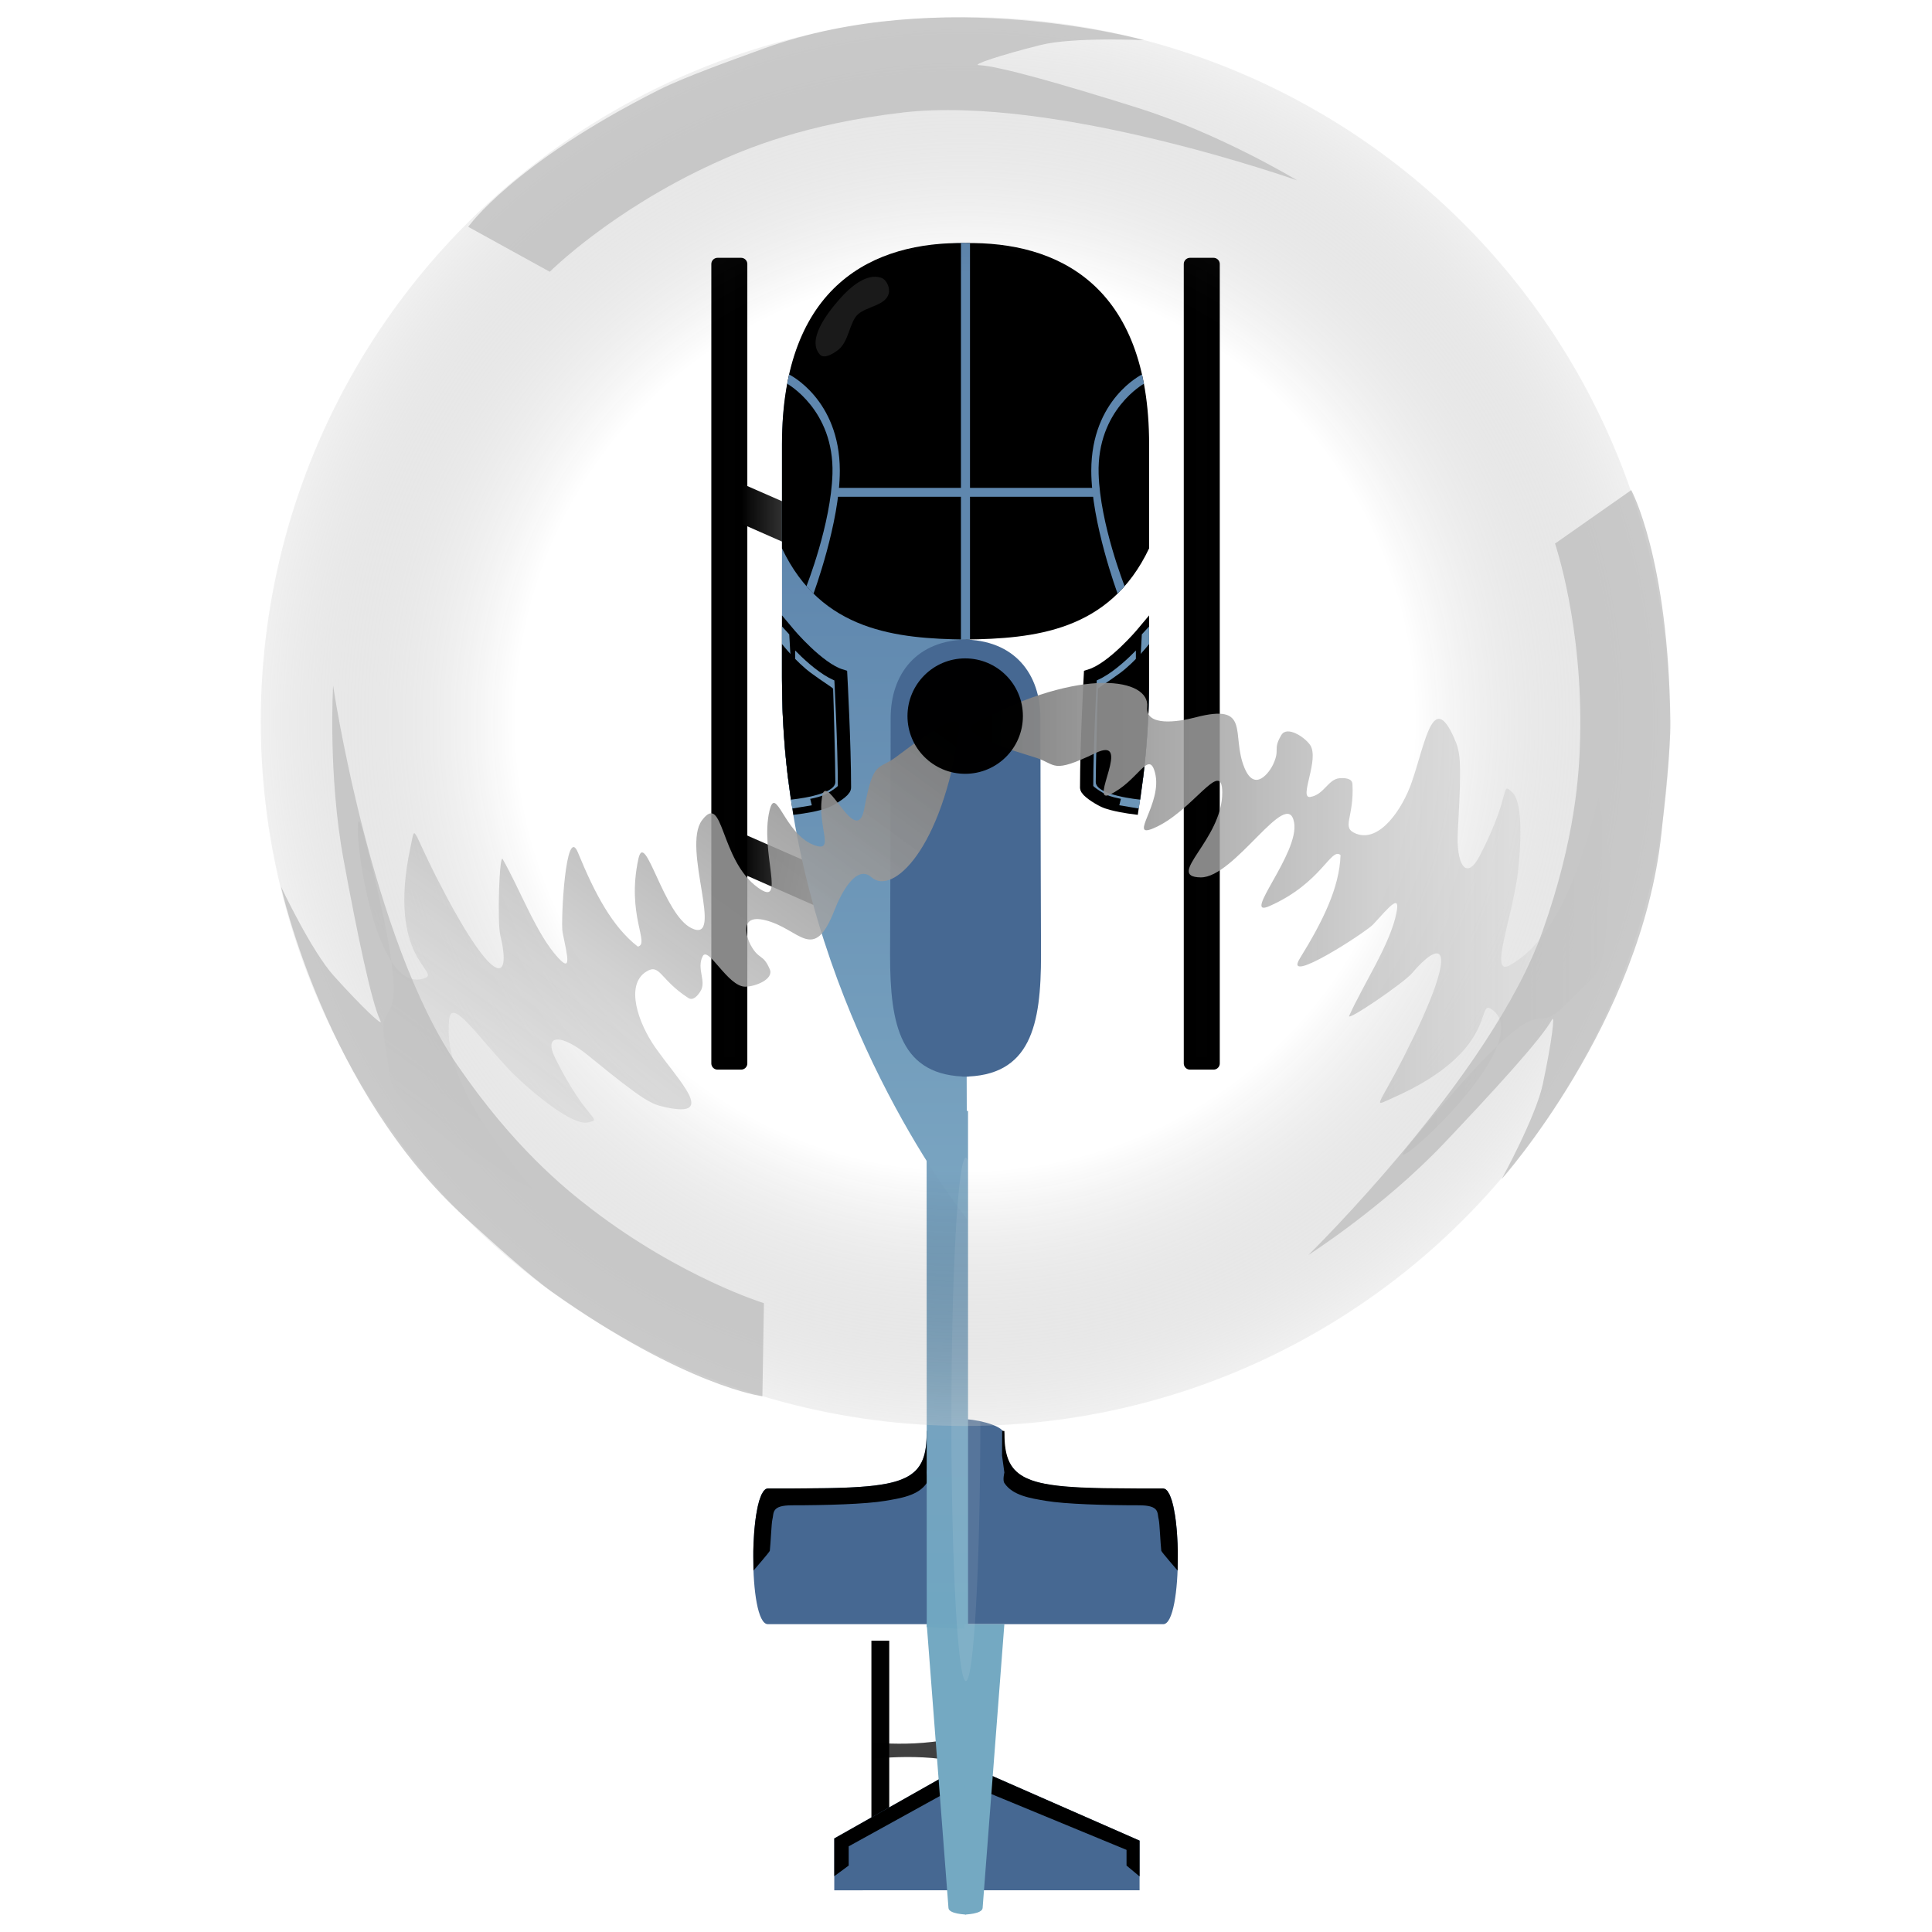 <?xml version="1.0" encoding="UTF-8" standalone="no"?>
<!-- Created with Inkscape (http://www.inkscape.org/) -->

<svg
   width="180"
   height="180"
   viewBox="0 0 180 180"
   version="1.1"
   id="svg1"
   xml:space="preserve"
   sodipodi:docname="helicopter_dark_blue.svg"
   inkscape:version="1.3.2 (091e20e, 2023-11-25, custom)"
   xmlns:inkscape="http://www.inkscape.org/namespaces/inkscape"
   xmlns:sodipodi="http://sodipodi.sourceforge.net/DTD/sodipodi-0.dtd"
   xmlns:xlink="http://www.w3.org/1999/xlink"
   xmlns="http://www.w3.org/2000/svg"
   xmlns:svg="http://www.w3.org/2000/svg"><sodipodi:namedview
     id="namedview1"
     pagecolor="#ffffff"
     bordercolor="#000000"
     borderopacity="0.25"
     inkscape:showpageshadow="2"
     inkscape:pageopacity="0.0"
     inkscape:pagecheckerboard="0"
     inkscape:deskcolor="#d1d1d1"
     inkscape:document-units="px"
     showguides="true"
     inkscape:zoom="2.8284271"
     inkscape:cx="66.468038"
     inkscape:cy="57.80598"
     inkscape:window-width="1842"
     inkscape:window-height="1051"
     inkscape:window-x="1699"
     inkscape:window-y="-9"
     inkscape:window-maximized="1"
     inkscape:current-layer="layer2" /><defs
     id="defs1"><linearGradient
       id="linearGradient9"
       inkscape:collect="always"><stop
         style="stop-color:#000000;stop-opacity:0;"
         offset="0.637"
         id="stop1" /><stop
         style="stop-color:#cccccc;stop-opacity:0.59;"
         offset="1"
         id="stop4" /></linearGradient><linearGradient
       id="linearGradient7"
       inkscape:collect="always"><stop
         style="stop-color:#5278a4;stop-opacity:1;"
         offset="0"
         id="stop7" /><stop
         style="stop-color:#7ba6c2;stop-opacity:1;"
         offset="1"
         id="stop8" /></linearGradient><linearGradient
       id="linearGradient5"
       inkscape:collect="always"><stop
         style="stop-color:#70a7c1;stop-opacity:1;"
         offset="0"
         id="stop5" /><stop
         style="stop-color:#77a2bf;stop-opacity:1;"
         offset="0.652"
         id="stop6" /></linearGradient><linearGradient
       id="linearGradient2"
       inkscape:collect="always"><stop
         style="stop-color:#000000;stop-opacity:0.996;"
         offset="0"
         id="stop2" /><stop
         style="stop-color:#575757;stop-opacity:1;"
         offset="1"
         id="stop3" /></linearGradient><clipPath
       clipPathUnits="userSpaceOnUse"
       id="clipPath17"><path
         id="path18"
         style="fill:#000000;fill-opacity:0.996;stroke:none;stroke-width:3;stroke-linecap:round;stroke-linejoin:round;paint-order:stroke fill markers"
         d="m 0,0 v 180 h 180 v -29.174 c -6.364,11.698 -22.353,9.18 -27.625,-12.121 -0.551,-2.226 -0.53,-4.218 -0.461,-6.619 0.008,-0.281 0.071,-0.723 0.148,-1.191 -1.106,-0.603 -2.208,-1.21 -3.215,-1.961 -0.993,-0.74 -2.036,-1.561 -2.578,-2.674 -2.602,-5.338 -3.828,-7.722 -3.262,-12.436 1.685,-14.012 9.162,-20.725 16.289,-20.82 5.072,-0.068 9.919,3.273 12.42,9.664 1.779,-0.603 3.529,-0.87 5.191,-0.809 1.073,0.04 2.107,0.218 3.092,0.512 V 67.064 c -5.796,-1.337 -11.711,-6.824 -14.898,-17.363 -0.64,-2.118 -1.306,-4.228 -1.93,-6.352 -1.012,-3.286 -2.193,-6.51 -3.334,-9.752 -0.295,-0.887 -0.57,-1.783 -0.871,-2.668 -0.064,-0.186 -0.354,-0.678 -0.199,-0.557 0.012,0.009 0.019,0.023 0.029,0.033 -8.152,-16.651 -0.714,-28.133 9.295,-27.912 3.839,0.085 8.053,1.898 11.908,5.793 V 0 Z" /></clipPath><linearGradient
       inkscape:collect="always"
       xlink:href="#linearGradient2"
       id="linearGradient3"
       x1="73.011"
       y1="77.278"
       x2="78.808"
       y2="77.278"
       gradientUnits="userSpaceOnUse" /><linearGradient
       inkscape:collect="always"
       xlink:href="#linearGradient2"
       id="linearGradient4"
       gradientUnits="userSpaceOnUse"
       x1="73.011"
       y1="77.278"
       x2="78.808"
       y2="77.278"
       gradientTransform="translate(0.031,-26.398)" /><filter
       inkscape:collect="always"
       style="color-interpolation-filters:sRGB"
       id="filter22"
       x="-1.553"
       y="-0.077"
       width="4.106"
       height="1.154"><feGaussianBlur
         inkscape:collect="always"
         stdDeviation="1.416"
         id="feGaussianBlur22" /></filter><linearGradient
       inkscape:collect="always"
       xlink:href="#linearGradient5"
       id="linearGradient6"
       x1="88.627"
       y1="134.654"
       x2="88.627"
       y2="103.763"
       gradientUnits="userSpaceOnUse" /><linearGradient
       inkscape:collect="always"
       xlink:href="#linearGradient7"
       id="linearGradient8"
       x1="81.72"
       y1="29.997"
       x2="81.72"
       y2="103.763"
       gradientUnits="userSpaceOnUse" /><linearGradient
       inkscape:collect="always"
       xlink:href="#linearGradient16-6"
       id="linearGradient17-3"
       x1="-89.283"
       y1="117.603"
       x2="-51.963"
       y2="117.603"
       gradientUnits="userSpaceOnUse" /><linearGradient
       id="linearGradient16-6"
       inkscape:collect="always"><stop
         style="stop-color:#7c7c7c;stop-opacity:1;"
         offset="0"
         id="stop16-4" /><stop
         style="stop-color:#e4e4e4;stop-opacity:0.541;"
         offset="1"
         id="stop17-3" /></linearGradient><radialGradient
       inkscape:collect="always"
       xlink:href="#linearGradient9"
       id="radialGradient4-7"
       cx="88.295"
       cy="64.817"
       fx="88.295"
       fy="64.817"
       r="41.106"
       gradientUnits="userSpaceOnUse" /></defs><g
     inkscape:groupmode="layer"
     id="layer2"
     inkscape:label="хэлекоптер-квадракоптер"
     style="display:inline;opacity:1"
     transform="matrix(1.233,0,0,1.233,-21.012,-14.341)"><path
       id="rect11"
       style="display:inline;opacity:1;fill:#404040;fill-opacity:0.996;stroke-width:0.343;stroke-linecap:round;stroke-linejoin:round;paint-order:stroke fill markers"
       d="m 83.018,143.301 c 0,0 5.609,0.575 8.207,-1.236 0.662,-0.461 0.684,3.846 0,3.418 C 88.636,143.865 83.018,144.53 83.018,144.53 Z"
       sodipodi:nodetypes="csscc"
       inkscape:label="держатель хвостового винта" /><rect
       style="display:inline;opacity:1;fill:#000000;fill-opacity:0.996;stroke:none;stroke-width:0.388;stroke-linecap:round;stroke-linejoin:round;stroke-dasharray:none;stroke-opacity:1;paint-order:stroke fill markers"
       id="rect10"
       width="1.347"
       height="16.59"
       x="82.887"
       y="135.603"
       inkscape:label="хвостовой винт" /><path
       id="rect7"
       style="display:inline;opacity:1;fill:#466892;stroke-linecap:round;stroke-linejoin:round;paint-order:stroke fill markers;fill-opacity:1"
       d="m 75.063,124.104 c 9.617,0 11.995,0 11.995,-4.12 0,-1.973 5.86,-1.029 5.853,0 -0.028,4.12 2.474,4.142 12.027,4.142 1.451,0 1.495,10.231 0,10.231 H 75.063 c -1.517,0 -1.429,-10.253 0,-10.253 z"
       sodipodi:nodetypes="sssssss"
       inkscape:label="крало на хвосте" /><path
       style="display:inline;opacity:1;fill:#466892;fill-opacity:1;stroke:none;stroke-width:0.828;stroke-linecap:round;stroke-linejoin:round;stroke-dasharray:none;stroke-opacity:1;paint-order:stroke fill markers"
       d="m 80.08,154.465 v -3.917 L 90,144.94 l 13.149,5.772 v 3.752 z"
       id="path5"
       sodipodi:nodetypes="cccccc"
       inkscape:label="релевое крыло" /><path
       style="display:inline;opacity:1;fill:#000000;fill-opacity:1;stroke:none;stroke-width:1;stroke-linecap:round;stroke-linejoin:miter;stroke-dasharray:none;stroke-opacity:1;paint-order:stroke fill markers"
       d="m 80.08,153.398 1.09,-0.801 v -1.453 l 6.86,-3.786 3.95,-0.154 10.184,4.207 v 1.185 l 0.986,0.823 v -2.707 l -11.418,-5.012 -3.238,0.092 -1.587,0.897 -6.826,3.858 z"
       id="path16"
       sodipodi:nodetypes="cccccccccccccc"
       inkscape:label="обводка рулевого крыла" /><g
       id="g23"
       inkscape:label="1 часть верталёта"
       style="display:inline"><path
         style="display:inline;opacity:1;fill:#000000;fill-opacity:1;stroke:none;stroke-width:1;stroke-linecap:round;stroke-linejoin:miter;stroke-dasharray:none;stroke-opacity:1;paint-order:stroke fill markers"
         d="m 73.975,130.307 -0.013,-1.479 0.017,-0.553 0.047,-0.817 0.024,-0.295 0.063,-0.594 0.06,-0.434 0.124,-0.672 0.11,-0.428 0.164,-0.449 0.171,-0.291 0.124,-0.123 0.096,-0.052 0.102,-0.018 0.394,-1e-5 1.613,-0.002 2.453,-0.021 0.752,-0.017 0.984,-0.036 0.56,-0.03 0.69,-0.052 0.25,-0.024 0.323,-0.035 0.489,-0.066 0.478,-0.084 0.252,-0.054 0.154,-0.037 0.16,-0.042 0.207,-0.061 0.211,-0.071 0.417,-0.176 0.145,-0.075 0.211,-0.127 0.152,-0.107 0.18,-0.149 0.153,-0.152 0.097,-0.113 0.134,-0.183 0.119,-0.2 0.053,-0.105 0.079,-0.182 0.076,-0.215 0.056,-0.201 0.046,-0.209 0.028,-0.158 0.032,-0.227 0.018,-0.172 0.018,-0.262 0.008,-0.212 0.003,-0.263 0.006,-0.221 0.167,-0.016 0.008,1.199 0.004,0.664 -0.178,1.293 c 0,0 0.145,0.57 5.07e-4,0.79 -0.626,0.951 -1.984,1.152 -3.14,1.347 -1.477,0.249 -4.494,0.335 -7.027,0.335 -1.613,0 -1.362,0.582 -1.499,1.094 -0.064,0.239 -0.13,1.856 -0.191,2.345 -0.01,0.082 -1.233,1.493 -1.233,1.493 z"
         id="path13"
         sodipodi:nodetypes="cccccccccccccccccccccccccccccccccccccccccccccccccccccccassssc"
         inkscape:label="обводка крыла" /><g
         id="g2"
         inkscape:label="лыжи"><path
           style="fill:url(#linearGradient3);fill-opacity:0.996;stroke:none;stroke-width:1;stroke-linecap:round;stroke-linejoin:round;stroke-dasharray:none;stroke-opacity:1;paint-order:stroke fill markers"
           d="m 78.49,80.006 -5.48,-2.415 v -3.041 l 4.628,2.027 0.732,0.729 0.437,2.357 z"
           id="path1" /><rect
           style="fill:#000000;fill-opacity:0.996;stroke:#000000;stroke-width:0.937;stroke-linecap:round;stroke-linejoin:round;stroke-dasharray:none;stroke-opacity:1;paint-order:stroke fill markers"
           id="rect1"
           width="1.783"
           height="60.404"
           x="71.259"
           y="31.581"
           ry="0" /><path
           style="display:inline;fill:url(#linearGradient4);fill-opacity:0.996;stroke:none;stroke-width:1;stroke-linecap:round;stroke-linejoin:round;stroke-dasharray:none;stroke-opacity:1;paint-order:stroke fill markers"
           d="m 78.522,53.608 -5.48,-2.415 v -3.041 l 4.628,2.027 0.732,0.729 0.437,2.357 z"
           id="path3" /></g><g
         id="g24"
         inkscape:label="хвост"><path
           style="display:inline;opacity:1;fill:#74a9c2;fill-opacity:1;stroke:none;stroke-width:1;stroke-linecap:round;stroke-linejoin:round;stroke-dasharray:none;stroke-opacity:1;paint-order:stroke fill markers"
           d="m 87.067,134.357 1.643,21.45 c 0.035,0.454 1.335,0.489 1.335,0.489 l 0.022,-21.939 z"
           id="path4"
           sodipodi:nodetypes="csccc"
           inkscape:label="хвост 2" /><path
           id="rect4"
           style="display:inline;opacity:1;fill:url(#linearGradient6);fill-opacity:0.996;stroke-linecap:round;stroke-linejoin:round;paint-order:stroke fill markers"
           d="m 87.058,95.573 h 3.13 l -3.25e-4,39.157 -3.12,-0.153 -0.006,-24.176 z"
           sodipodi:nodetypes="cccccc"
           inkscape:label="хвост 1" /></g><path
         style="display:inline;opacity:1;fill:url(#linearGradient8);fill-opacity:1;stroke:none;stroke-width:0.3;stroke-linecap:round;stroke-linejoin:round;stroke-dasharray:none;stroke-opacity:1;paint-order:stroke fill markers"
         d="M 90,30 C 77.808,30 76.129,39.452 76.129,45.215 v 17.796 c 0,3.54 0.315,6.939 0.85,10.159 3.016,18.142 13.142,30.594 13.142,30.594 L 90,68.165 V 47.509 Z"
         id="path19"
         sodipodi:nodetypes="sssscsss"
         inkscape:label="корпус" /><path
         style="display:inline;opacity:1;fill:#000000;fill-opacity:1;stroke:none;stroke-width:3;stroke-linecap:round;stroke-linejoin:round;paint-order:stroke fill markers"
         d="M 76.129,53.065 C 79.11,59.355 84.83,59.884 90,59.955 V 45.874 C 90,37.303 90,30 90,30 83.138,29.876 76.129,33.083 76.129,45.215 Z"
         id="path20"
         sodipodi:nodetypes="ccsssc"
         inkscape:label="окно" /><g
         id="g22"
         inkscape:label="перекадены на окне"
         style="fill:#5f87ae;fill-opacity:1"><rect
           style="fill:#5f87ae;fill-opacity:1;stroke:none;stroke-width:4.409;stroke-linecap:round;stroke-linejoin:round;paint-order:stroke fill markers"
           id="rect22"
           width="29.955"
           height="0.672"
           x="30"
           y="-90.336"
           transform="rotate(90)" /><rect
           style="fill:#5f87ae;fill-opacity:1;stroke:none;stroke-width:2.553;stroke-linecap:round;stroke-linejoin:round;paint-order:stroke fill markers"
           id="rect21"
           width="10.043"
           height="0.672"
           x="79.957"
           y="48.496" /><path
           id="rect12"
           style="fill:#5f87ae;fill-opacity:1;stroke-width:4.409;stroke-linecap:round;stroke-linejoin:round;paint-order:stroke fill markers"
           transform="rotate(90)"
           d="m 39.927,-76.666 c 0,0 1.855,-3.826 7.261,-3.834 3.919,-0.006 9.3,1.99 9.3,1.99 -0.265,0.26 -0.315,0.307 -0.563,0.532 0,0 -4.692,-1.859 -8.498,-1.966 -4.831,-0.137 -6.8,3.423 -6.8,3.423 -0.285,-0.055 -0.348,-0.068 -0.7,-0.144 z"
           sodipodi:nodetypes="csccscc" /></g><path
         style="display:inline;opacity:1;fill:#466892;fill-opacity:1;stroke:none;stroke-width:1;stroke-linecap:round;stroke-linejoin:round;stroke-dasharray:none;stroke-opacity:1;paint-order:stroke fill markers"
         d="m 90.227,92.985 c -5.18,0 -5.93,-3.919 -5.93,-9.192 0,0 0.044,-11.932 0.044,-17.899 0,-3.305 1.931,-5.939 5.901,-5.939 0,11.049 -0.016,23.788 -0.016,33.03 z"
         id="path6"
         sodipodi:nodetypes="ccscc"
         inkscape:label="крепление винта" /><g
         id="g13"
         inkscape:label="дверь"
         style="display:inline;opacity:1"><path
           style="display:inline;opacity:1;fill:#6b93b6;fill-opacity:1;stroke:#000000;stroke-width:1;stroke-linecap:round;stroke-linejoin:miter;stroke-dasharray:none;stroke-opacity:1;paint-order:stroke fill markers"
           d="m 76.629,59.507 c 0,0 2.221,2.65 3.941,3.184 0,0 0.281,5.193 0.281,8.45 0,0.232 -0.813,0.767 -1.31,1.002 -0.66,0.312 -2.131,0.5 -2.131,0.5 l -0.363,-2.53 -0.182,-1.773 -0.084,-1.052 -0.081,-1.348 c 0,0 -0.026,-0.485 -0.04,-0.973 -0.014,-0.488 -0.032,-1.956 -0.032,-1.956 v -0.984 z"
           id="path9"
           sodipodi:nodetypes="cssacccccsccc"
           inkscape:label="обводка" /><path
           style="display:inline;opacity:1;fill:#6c95b7;fill-opacity:1;stroke:none;stroke-width:1;stroke-linecap:round;stroke-linejoin:miter;stroke-dasharray:none;stroke-opacity:1;paint-order:stroke fill markers"
           d="m 78.383,72.479 -0.989,0.165 -0.487,0.079 -0.12,-0.796 -0.165,-1.196 -0.059,-0.483 -0.091,-0.818 -0.061,-0.619 -0.059,-0.634 L 76.222,66.292 76.157,64.854 76.143,64.307 76.129,62.899 V 62.054 60.745 59.811 58.966 l 0.552,0.602 0.07,1.286 0.7,7.856 z"
           id="path12"
           sodipodi:nodetypes="ccccccccccccccccccccc"
           inkscape:label="кастыль" /><path
           style="display:inline;opacity:1;fill:#000000;fill-opacity:1;stroke:none;stroke-width:0.3;stroke-linecap:round;stroke-linejoin:miter;stroke-dasharray:none;stroke-opacity:1;paint-order:stroke fill markers"
           d="m 76.129,60.296 c 0,0 1.052,1.341 2.193,2.187 0.896,0.665 1.667,1.122 1.67,1.193 0.034,0.714 0.17,5.899 0.17,7.046 0,1.022 -3.359,1.33 -3.359,1.33 l -0.241,-1.803 -0.106,-0.95 -0.093,-0.974 -0.113,-1.493 -0.069,-1.318 -0.035,-1.067 -0.017,-1.713 z"
           id="path10"
           sodipodi:nodetypes="csssccccccccc"
           inkscape:label="окно" /></g></g><use
       x="0"
       y="0"
       xlink:href="#g23"
       id="use5"
       transform="matrix(-1,0,0,1,180,0)"
       inkscape:label="2 половина верталёта"
       style="display:inline" /><ellipse
       style="display:inline;opacity:0.445;fill:#ffffff;fill-opacity:0.445;stroke:none;stroke-width:1;stroke-linecap:round;stroke-linejoin:miter;stroke-dasharray:none;stroke-opacity:1;paint-order:stroke fill markers;filter:url(#filter22)"
       id="path22"
       cx="90"
       cy="122.961"
       rx="1.094"
       ry="22.067"
       transform="matrix(1,0,0,0.896,0.024,8.707)"
       inkscape:label="блик на хвосте" /><path
       style="display:inline;opacity:0.102;fill:#ffffff;fill-opacity:1;stroke:none;stroke-width:1.277;stroke-linecap:round;stroke-linejoin:round;stroke-dasharray:none;stroke-opacity:1;paint-order:stroke fill markers"
       d="m 78.997,38.425 c -1.012,-1.111 0.531,-3.117 1.527,-4.242 0.768,-0.867 2.008,-1.94 3.103,-1.562 0.419,0.145 0.684,0.776 0.566,1.203 -0.248,0.894 -1.627,0.952 -2.312,1.547 -0.648,0.563 -0.688,2.068 -1.503,2.697 -0.376,0.291 -1.061,0.708 -1.381,0.357 z"
       id="path8"
       sodipodi:nodetypes="aaaasaa"
       inkscape:label="блик на стекле" /><g
       id="g18-8"
       inkscape:label="винт"
       transform="matrix(1.295,8.4896816e-4,-8.4896816e-4,1.295,-24.364,-17.779)"
       style="display:inline"><circle
         style="display:inline;opacity:0.5;fill:url(#radialGradient4-7);stroke:none;stroke-width:0.191;stroke-linecap:round;stroke-linejoin:round;stroke-dasharray:none;stroke-opacity:1;paint-order:stroke fill markers"
         id="path21-4"
         cx="88.295"
         cy="64.817"
         r="41.106"
         transform="rotate(-0.038,-12.168,2.738)"
         inkscape:label="след лопостей" /><use
         x="0"
         y="0"
         xlink:href="#use17-0"
         id="use18-9"
         transform="rotate(-117.927,88.448,64.841)"
         inkscape:label="лопость 3" /><use
         x="0"
         y="0"
         xlink:href="#g15-6"
         id="use17-0"
         transform="rotate(-116.092,88.475,64.733)"
         inkscape:label="лопость 2"
         style="display:inline;opacity:1" /><g
         id="g15-6"
         inkscape:label="лопость"
         transform="translate(177.944,-40.254)"
         style="display:inline;opacity:1"><path
           style="display:inline;opacity:1;fill:url(#linearGradient17-3);fill-opacity:1;stroke:none;stroke-width:0.2;stroke-linecap:round;stroke-linejoin:round;stroke-dasharray:none;stroke-opacity:1;paint-order:stroke fill markers"
           d="m -52.661,109.366 c -1.597,6.763 -3.584,8.954 -5.158,9.84 -1.267,0.713 0.202,-2.916 0.48,-5.558 0.272,-2.585 0.097,-4.121 -0.333,-4.517 -0.734,-0.677 0,0 -1.91,3.687 -0.789,1.523 -1.387,0.495 -1.28,-1.424 0.239,-4.272 0.144,-4.63 -0.234,-5.477 -1.229,-2.747 -1.664,0.313 -2.454,2.605 -0.546,1.583 -1.878,3.554 -3.252,3.012 -0.901,-0.355 -0.095,-0.916 -0.21,-2.898 -0.02,-0.344 -0.473,-0.356 -0.744,-0.336 -0.676,0.049 -0.905,0.96 -1.712,1.094 -0.707,0.118 0.569,-2.226 -0.027,-3.049 -0.344,-0.475 -1.343,-1.108 -1.667,-0.563 -0.519,0.873 -0.049,0.798 -0.486,1.732 -0.179,0.382 -1.047,1.671 -1.664,0.188 -0.811,-1.947 0.43,-3.813 -2.878,-2.942 -0.986,0.26 -2.916,0.557 -2.802,-0.619 0.158,-1.629 -3.728,-2.388 -10.008,0.923 -1.296,0.683 2.199,1.626 3.536,2.057 1.187,0.383 0.887,0.957 3.462,-0.28 2.189,-1.052 -0.408,3.001 0.818,2.431 1.666,-0.775 2.288,-2.677 2.652,-1.282 0.461,1.769 -1.57,3.853 -0.11,3.248 2.296,-0.952 4.023,-4.176 4.034,-2.105 0.014,2.774 -3.373,4.925 -1.259,4.959 1.988,0.032 5.067,-5.352 5.453,-3.206 0.323,1.797 -3.115,5.62 -1.444,4.882 3.063,-1.353 3.593,-3.463 4.154,-2.983 -0.06,1.893 -1.023,3.849 -2.379,6.047 -0.996,1.614 3.881,-1.561 4.286,-2.003 0.995,-1.087 1.585,-1.811 1.355,-0.662 -0.365,1.828 -1.899,4.103 -2.751,5.997 -0.163,0.362 3.17,-1.907 3.671,-2.495 1.932,-2.269 2.741,-1.461 -0.5,4.917 -1.512,2.975 -1.842,2.904 -0.623,2.365 6.195,-2.74 4.868,-5.757 5.735,-5.193 3.07,1.999 -7.117,10.77 -4.79,7.941 8.938,-10.865 6.703,-5.624 9.31,-8.372 2.075,-2.186 2.076,-0.907 2.427,-8.222 z"
           id="path15-1"
           sodipodi:nodetypes="csssssssasasassssssssssssssscssssssscsscc"
           inkscape:label="след" /><path
           style="display:inline;opacity:1;fill:#bcbcbc;fill-opacity:0.74;stroke:none;stroke-width:0.2;stroke-linecap:round;stroke-linejoin:round;stroke-dasharray:none;stroke-opacity:1;paint-order:stroke fill markers"
           d="m -55.203,94.602 4.447,-3.123 c 0,0 2.178,3.978 2.292,13.508 0.02,1.633 -0.317,4.633 -0.521,6.553 -1.175,11.017 -9.308,20.147 -9.308,20.147 0,0 1.993,-3.625 2.402,-5.559 0.503,-2.375 0.73,-4.124 0.525,-3.743 -0.59,1.093 -3.374,4.141 -6.329,7.256 -3.491,3.678 -7.872,6.482 -7.872,6.482 0,0 10.665,-10.456 13.654,-18.903 1.926,-5.443 2.134,-9.204 2.185,-11.265 0.162,-6.589 -1.474,-11.352 -1.474,-11.352 z"
           id="path14-9"
           sodipodi:nodetypes="ccsscssscssc"
           inkscape:label="винт" /></g><circle
         style="display:inline;opacity:1;fill:#000000;fill-opacity:0.996;stroke:none;stroke-width:1;stroke-linecap:round;stroke-linejoin:round;stroke-dasharray:none;stroke-opacity:1;paint-order:stroke fill markers"
         id="path7-7"
         cx="90"
         cy="65.761"
         r="4.362"
         transform="matrix(0.772,-5.06042e-4,5.06042e-4,0.772,18.82,13.714)"
         inkscape:label="крепение винта" /></g></g></svg>
